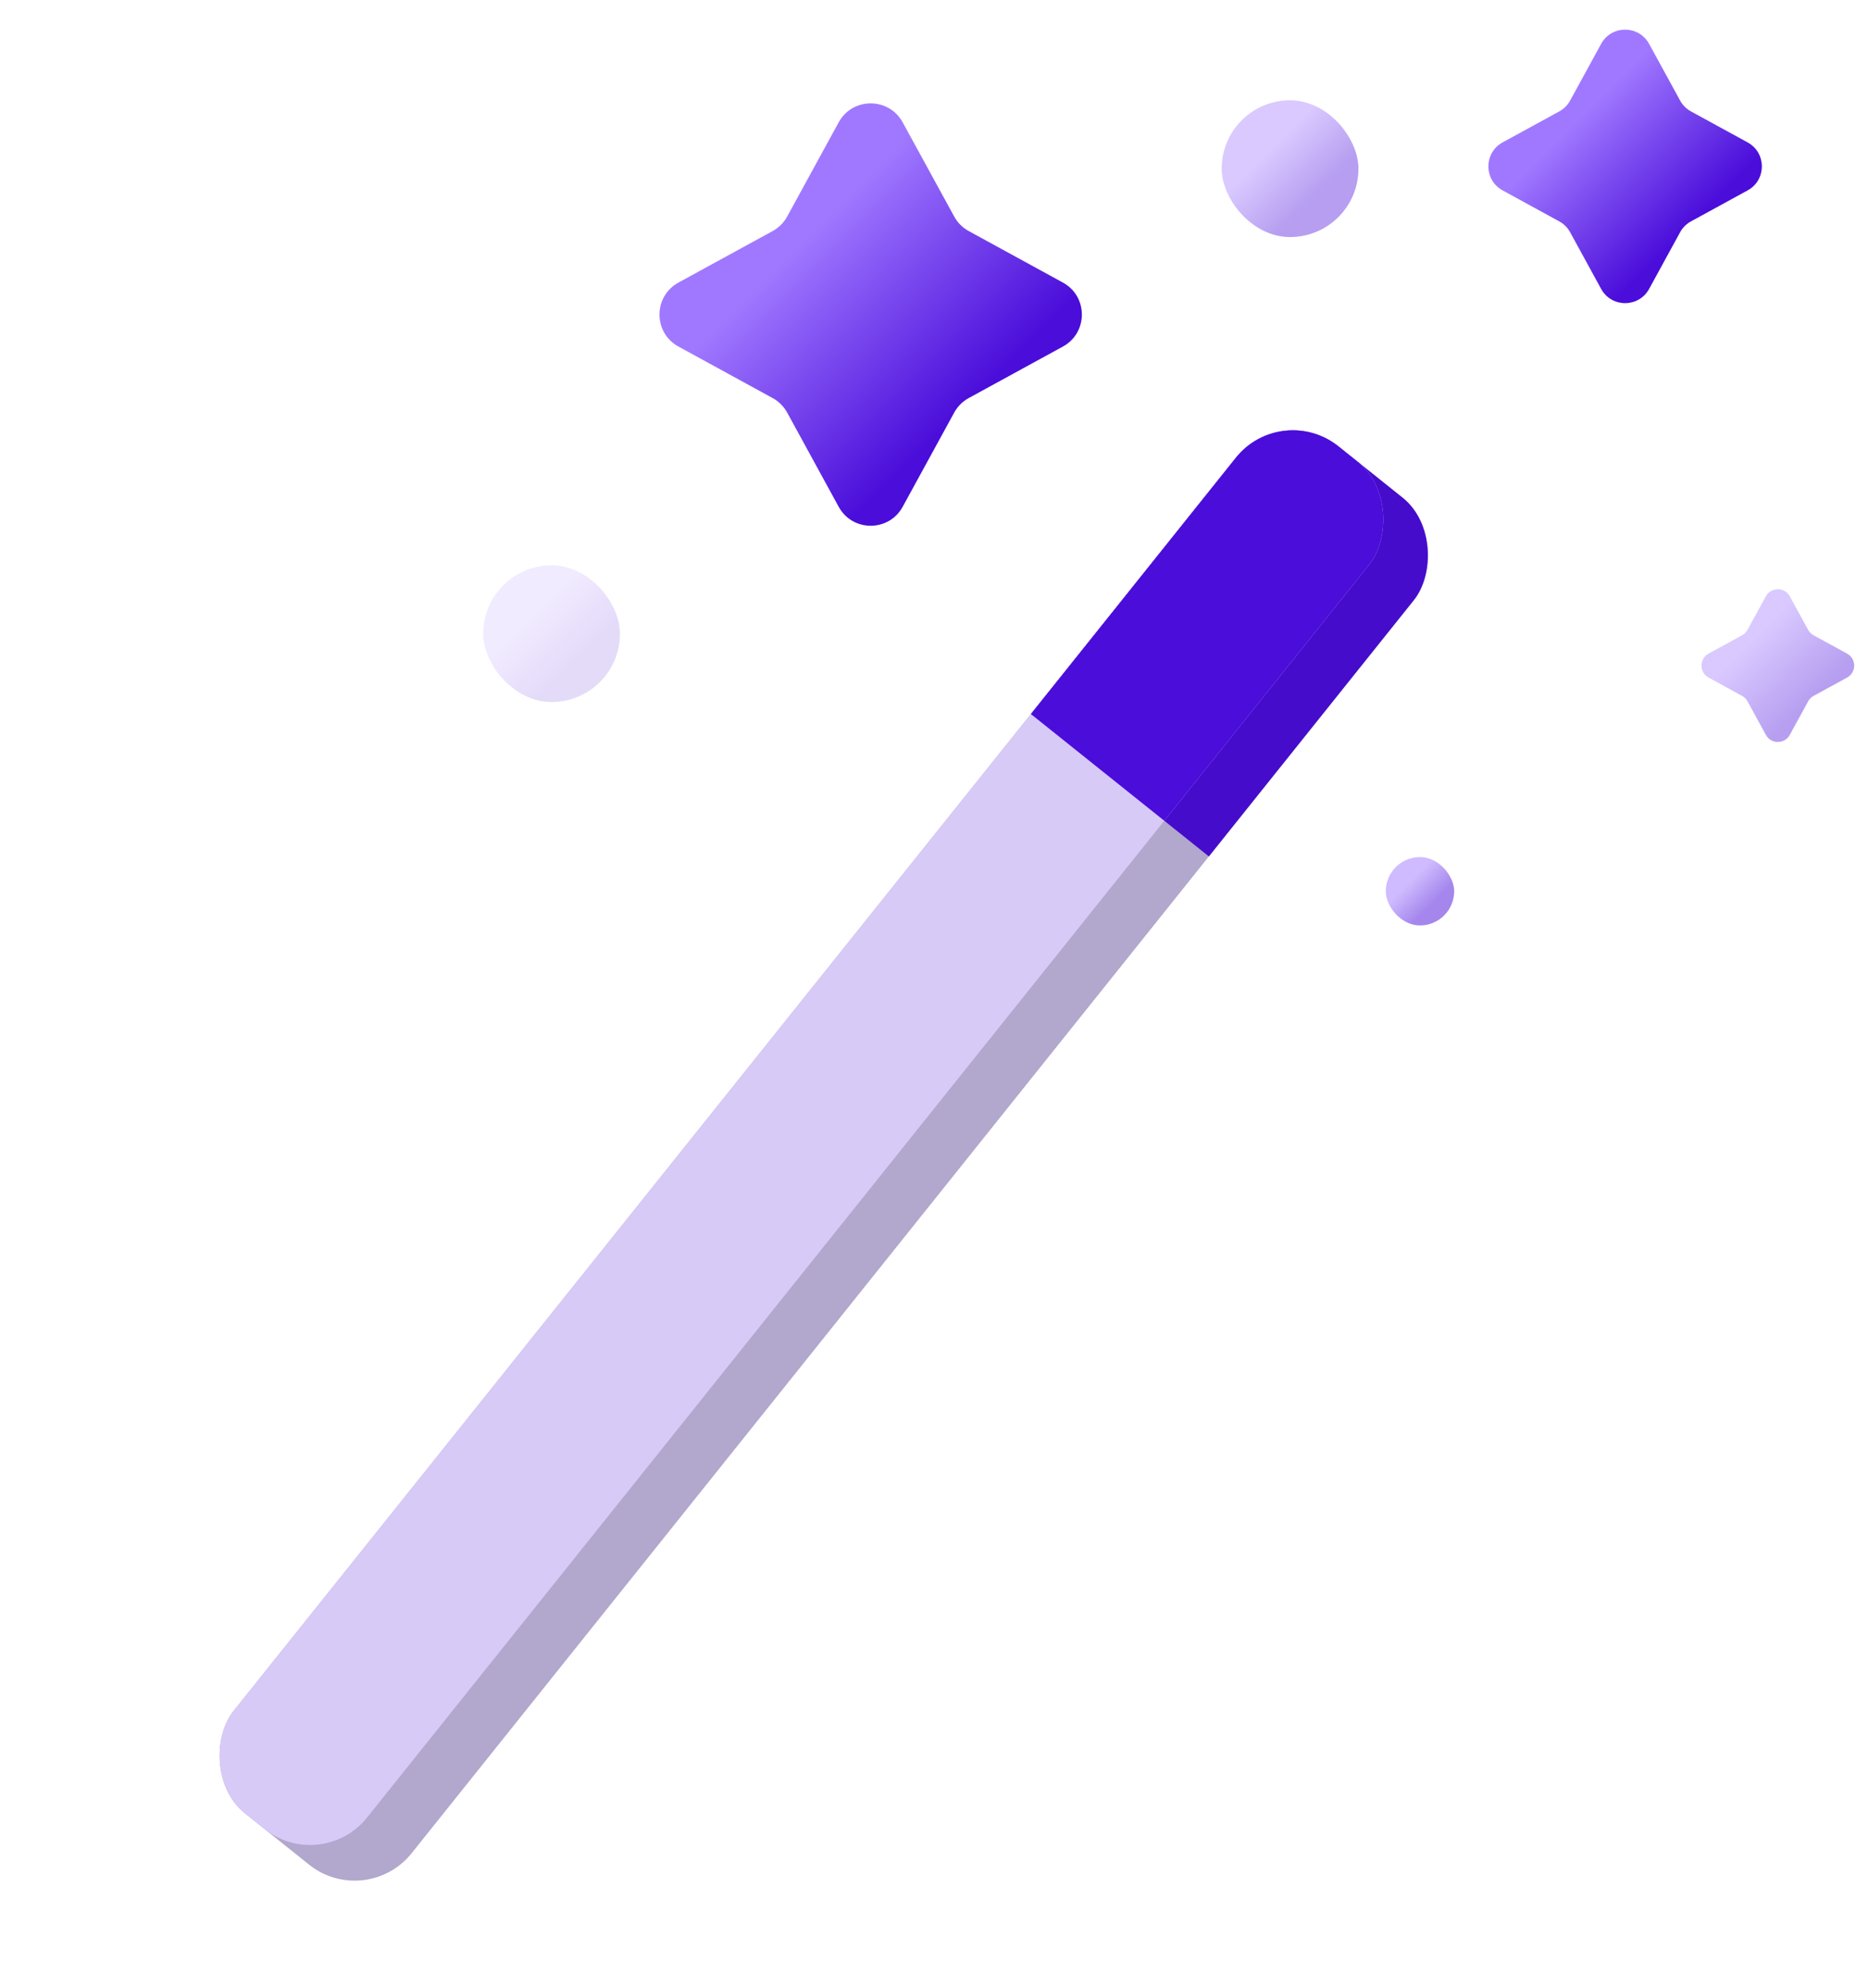 <svg width="205" height="218" viewBox="0 0 205 218" fill="none" xmlns="http://www.w3.org/2000/svg">
<path d="M175.618 4.813C176.756 2.732 179.744 2.732 180.882 4.813L184.281 11.027C184.556 11.53 184.97 11.944 185.473 12.219L191.687 15.618C193.768 16.756 193.768 19.744 191.687 20.882L185.473 24.281C184.97 24.556 184.556 24.97 184.281 25.473L180.882 31.688C179.744 33.768 176.756 33.768 175.618 31.688L172.219 25.473C171.944 24.97 171.53 24.556 171.027 24.281L164.813 20.882C162.732 19.744 162.732 16.756 164.813 15.618L171.027 12.219C171.53 11.944 171.944 11.53 172.219 11.027L175.618 4.813Z" fill="url(#paint0_linear_419_758)"/>
<path opacity="0.4" d="M193.684 65.406C194.253 64.366 195.747 64.366 196.316 65.406L198.325 69.079C198.462 69.331 198.669 69.538 198.921 69.675L202.594 71.684C203.634 72.253 203.634 73.747 202.594 74.316L198.921 76.325C198.669 76.462 198.462 76.669 198.325 76.921L196.316 80.594C195.747 81.634 194.253 81.634 193.684 80.594L191.675 76.921C191.538 76.669 191.331 76.462 191.079 76.325L187.406 74.316C186.366 73.747 186.366 72.253 187.406 71.684L191.079 69.675C191.331 69.538 191.538 69.331 191.675 69.079L193.684 65.406Z" fill="url(#paint1_linear_419_758)"/>
<path d="M91.991 13.417C93.508 10.643 97.492 10.643 99.009 13.417L104.661 23.749C105.028 24.421 105.579 24.972 106.251 25.34L116.583 30.991C119.357 32.508 119.357 36.492 116.583 38.009L106.251 43.66C105.579 44.028 105.028 44.579 104.661 45.251L99.009 55.583C97.492 58.358 93.508 58.358 91.991 55.583L86.34 45.251C85.972 44.579 85.421 44.028 84.749 43.66L74.417 38.009C71.642 36.492 71.642 32.508 74.417 30.991L84.749 25.34C85.421 24.972 85.972 24.421 86.34 23.749L91.991 13.417Z" fill="url(#paint2_linear_419_758)"/>
<g clip-path="url(#clip0_419_758)">
<rect x="140.555" y="43.954" width="25" height="192" rx="8" transform="rotate(38.655 140.555 43.954)" fill="#B2A7CC"/>
<rect width="25" height="44" transform="translate(140.555 43.954) rotate(38.655)" fill="#450CCC"/>
</g>
<g clip-path="url(#clip1_419_758)">
<rect x="140.555" y="43.954" width="18.74" height="192" rx="8" transform="rotate(38.655 140.555 43.954)" fill="#D7CAF7"/>
<rect width="18.74" height="44" transform="translate(140.555 43.954) rotate(38.655)" fill="#4A0DDA"/>
</g>
<g opacity="0.4">
<rect x="134" y="11" width="15" height="15" rx="7.5" fill="url(#paint3_linear_419_758)"/>
</g>
<g opacity="0.15">
<rect x="53" y="62" width="15" height="15" rx="7.5" fill="url(#paint4_linear_419_758)"/>
</g>
<g opacity="0.5">
<rect x="152" y="94" width="7.5" height="7.5" rx="3.75" fill="url(#paint5_linear_419_758)"/>
</g>
<defs>
<linearGradient id="paint0_linear_419_758" x1="183.75" y1="26.5" x2="170.25" y2="13" gradientUnits="userSpaceOnUse">
<stop stop-color="#4A0DDA"/>
<stop offset="0.896" stop-color="#A078FF"/>
</linearGradient>
<linearGradient id="paint1_linear_419_758" x1="198.014" y1="77.52" x2="190.616" y2="70.123" gradientUnits="userSpaceOnUse">
<stop stop-color="#4A0DDA"/>
<stop offset="0.896" stop-color="#A078FF"/>
</linearGradient>
<linearGradient id="paint2_linear_419_758" x1="103.788" y1="46.931" x2="83.445" y2="26.589" gradientUnits="userSpaceOnUse">
<stop stop-color="#4A0DDA"/>
<stop offset="0.896" stop-color="#A078FF"/>
</linearGradient>
<linearGradient id="paint3_linear_419_758" x1="143.76" y1="21.89" x2="138.212" y2="16.343" gradientUnits="userSpaceOnUse">
<stop stop-color="#4A0DDA"/>
<stop offset="0.896" stop-color="#A078FF"/>
</linearGradient>
<linearGradient id="paint4_linear_419_758" x1="62.76" y1="72.89" x2="57.212" y2="67.343" gradientUnits="userSpaceOnUse">
<stop stop-color="#4A0DDA"/>
<stop offset="0.896" stop-color="#A078FF"/>
</linearGradient>
<linearGradient id="paint5_linear_419_758" x1="156.88" y1="99.445" x2="154.106" y2="96.671" gradientUnits="userSpaceOnUse">
<stop stop-color="#4A0DDA"/>
<stop offset="0.896" stop-color="#A078FF"/>
</linearGradient>
<clipPath id="clip0_419_758">
<rect x="140.555" y="43.954" width="25" height="192" rx="8" transform="rotate(38.655 140.555 43.954)" fill="white"/>
</clipPath>
<clipPath id="clip1_419_758">
<rect x="140.555" y="43.954" width="18.74" height="192" rx="8" transform="rotate(38.655 140.555 43.954)" fill="white"/>
</clipPath>
</defs>
</svg>
